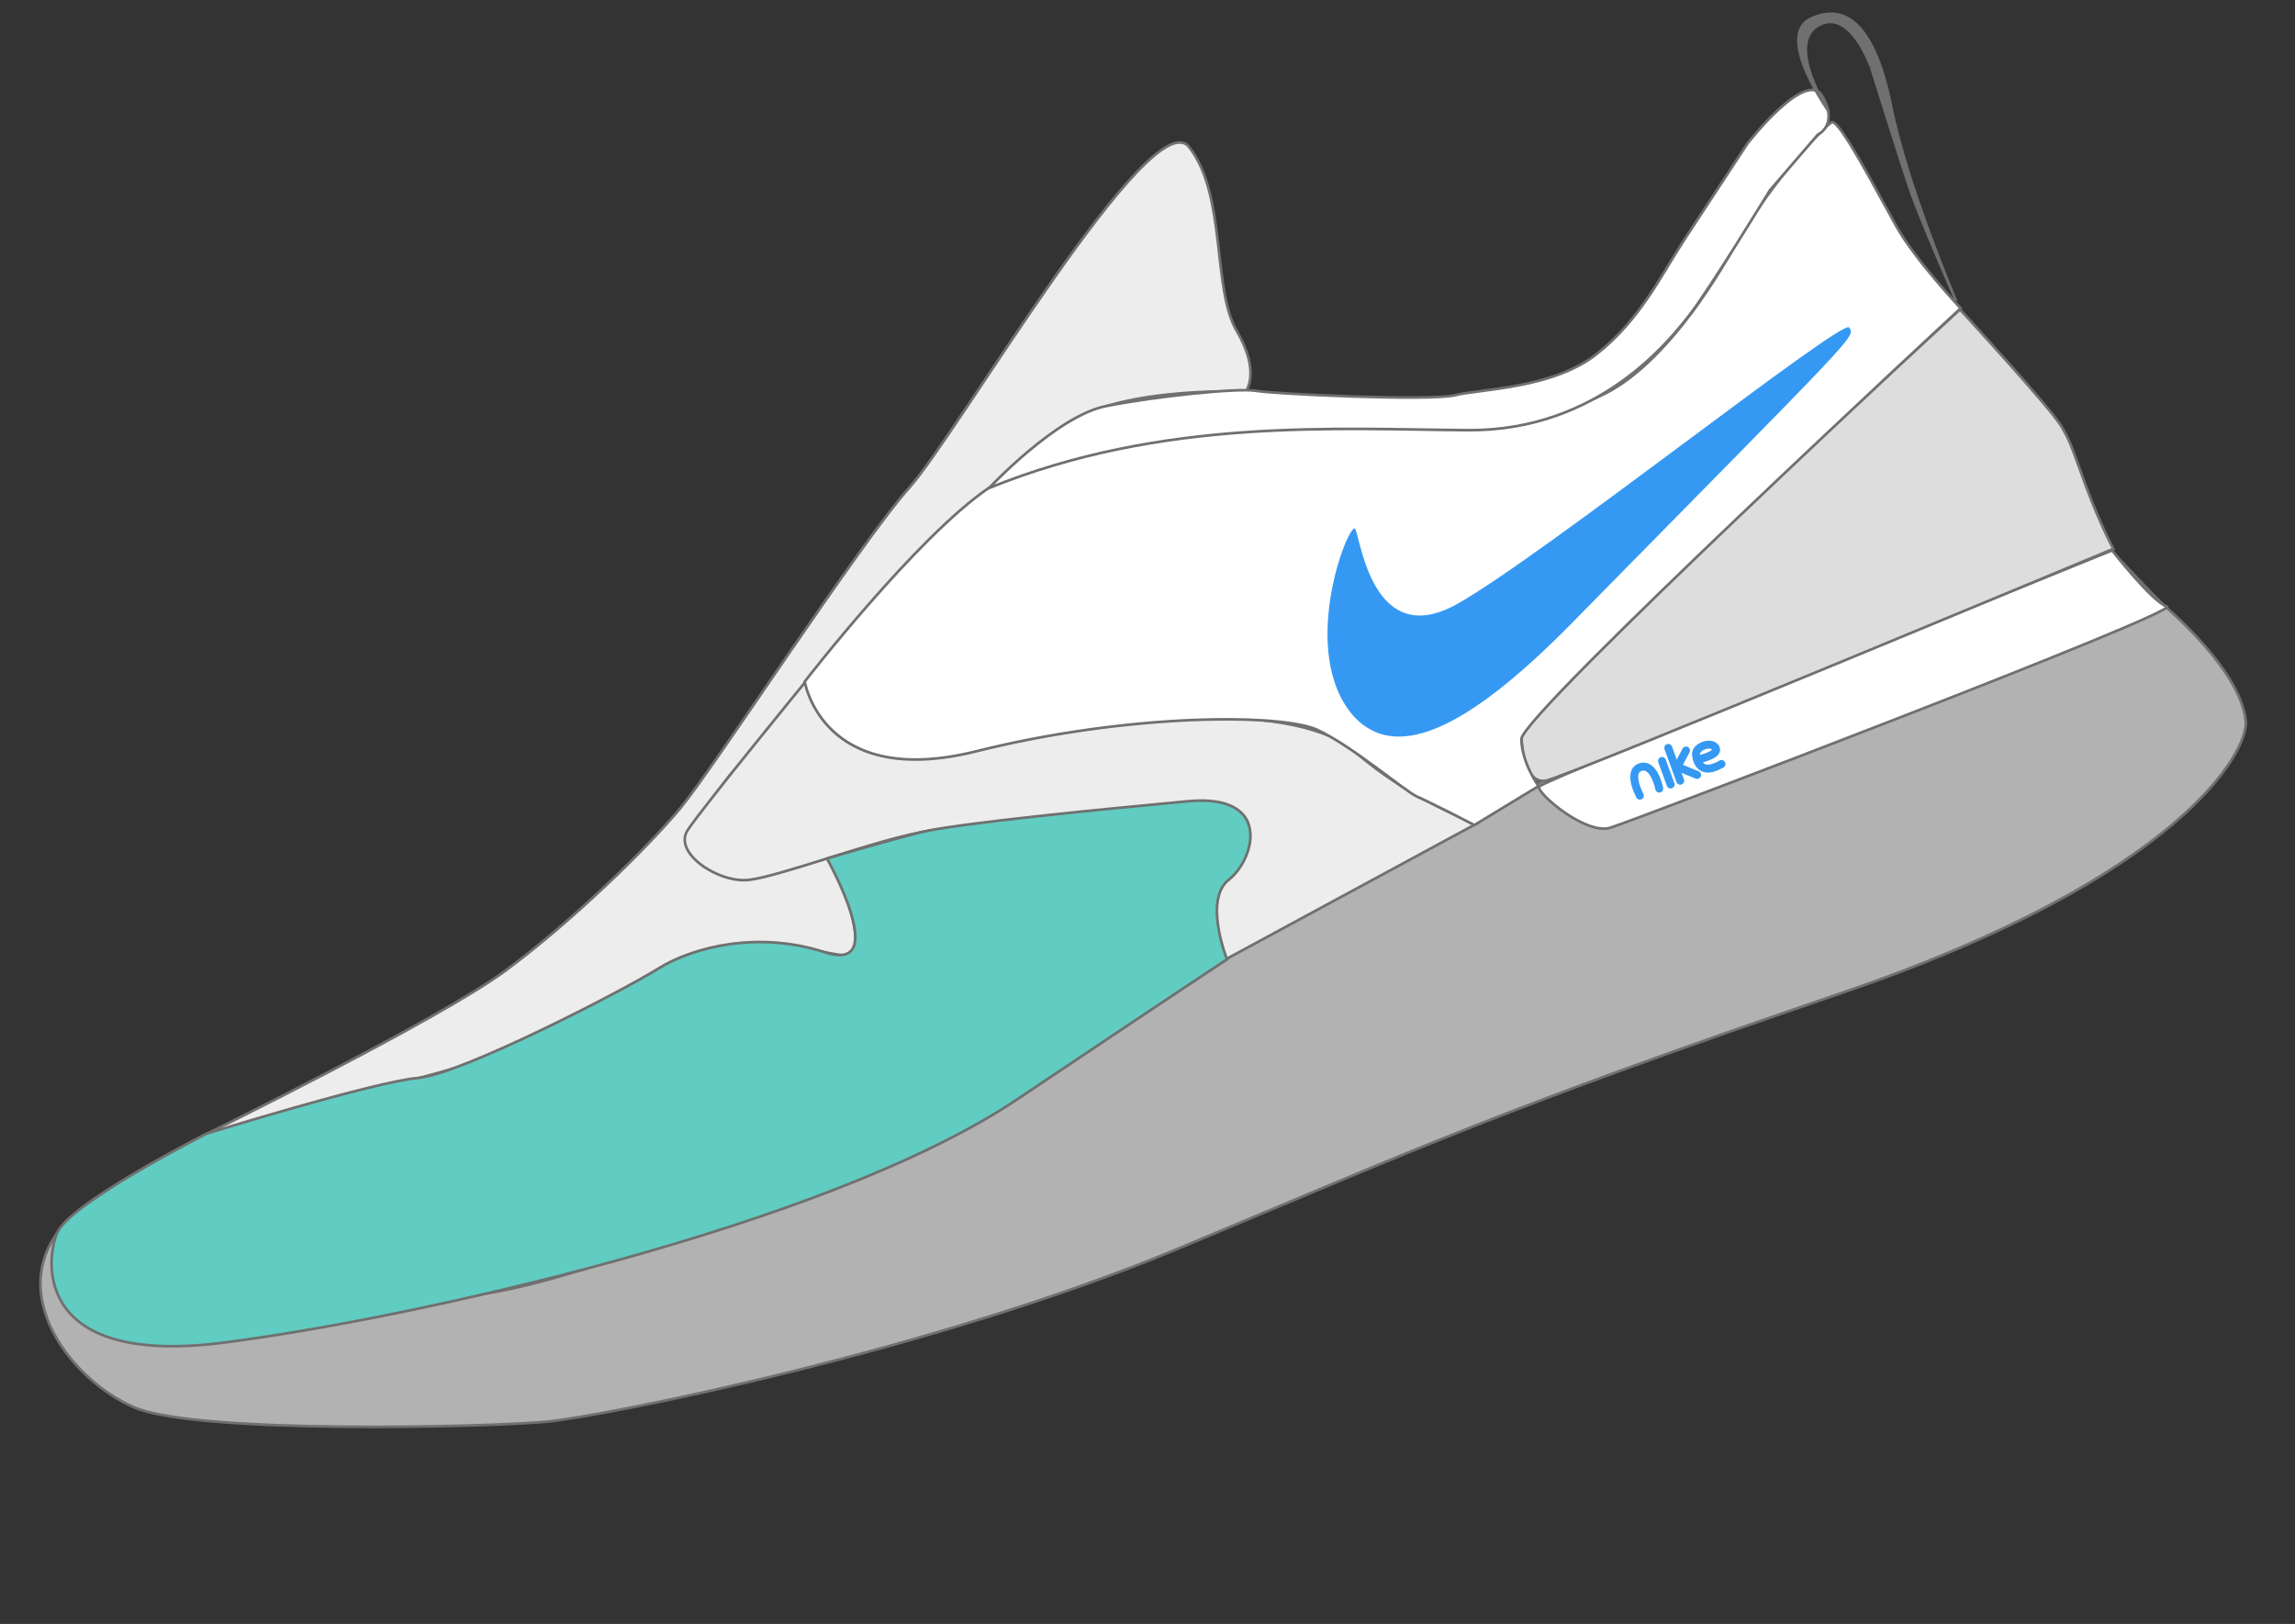 <svg xmlns="http://www.w3.org/2000/svg" width="865.48" height="612.398" viewBox="0 0 865.48 612.398">
  <rect x="0" y="0" width="865.48" height="612.398" fill="#333333" stroke="none"/>
  <g id="landing-shoe" transform="translate(-74.951 242.479) rotate(-20)">
    <path id="bottom" d="M13.483,0c-23.61,17.3-12.656,53.126,5.7,70.756s122.834,52.767,144.29,58.4,147.059,24.9,246.766,20.189,133.181-7.656,267.937-5.006,175.2-33.172,178.037-44.265-1.988-29.386-14.046-51.519c-1.929-3.541-11.393-25.677-11.393-25.677L596.076,30.905s-61.764,9.971-132.893,22.123S364.047,77.579,311.56,79.513,186.2,82.719,155.261,75.18,89.122,68.418,60.58,56.609,26.177,46.44,15.53,36.045,13.483,0,13.483,0Z" transform="translate(0 242.852)" fill="#b2b2b2" stroke="#707070" stroke-width="1"/>
    <path id="text-space" d="M245.823,26.917c4.68,3.746-216.064,7.1-225.726,6.637S-1.7,11.578.2,9.8,233.709,0,233.709,0,241.143,23.171,245.823,26.917Z" transform="translate(597.149 265.242)" fill="#fff" stroke="#707070" stroke-width="1"/>
    <path id="top-space" d="M256.627,206.93s5,45.767-9.045,37.439-41.223-23.512-65.061-18.5-69.27,10.06-83.627,9.232S0,226.278,0,226.278s97.629-10.543,127.33-19.349,65.9-25.059,82.986-35.07,97.692-70.745,122.3-83.945S468.722-18.534,475.81,3.3s-10.163,53.2-6.87,71.228-4.647,22.681-4.647,22.681-51.317-21.269-74.164-9.291S287.191,136.2,236.094,164.32s-5.912,42.61-5.912,42.61Z" transform="translate(79.997)" fill="#ededed" stroke="#707070" stroke-width="1"/>
    <path id="middle-space" d="M63.745,0s-8.57,40.341,51.373,46.127S236.146,71.535,249.29,95.743s33.879,41.188,33.879,41.188L175.853,152.79s-.076-23.225,8.5-27.759,18.992-12.307,17.665-19.388-18.28-13.756-24.877-14.969-50.835-11.8-50.835-11.8-25.24-8.527-44.608-11.05-52.24-2.218-63.5-4.742S-5.667,43.658,2.734,37.451,63.745,0,63.745,0Z" transform="translate(287.302 143.153)" fill="#EDEDED" stroke="#707070" stroke-width="1"/>
    <path id="bottom-space" d="M212.449,0S4.544,86.067,2.153,93.91s-4.23,18.213,2.7,19.651,231.1-8.955,231.1-8.955-1.543-9.372-1.645-25.7.345-16.363-.911-24.02S212.449,0,212.449,0Z" transform="translate(595.57 160.243)" fill="#ddd" stroke="#707070" stroke-width="1"/>
    <path id="back-space" d="M436.353.011c-3.125.687-28.409,12.683-49.946,31.094s-43.525,31.822-61.752,35.283-52.848-1.688-60.691-5.861-61.89-24.448-71.382-27.284S122.7,12.875,90.81,20.813.321,65.766.321,65.766s-7.66,40.592,51.813,46.821,113.158,26.133,123.495,36.278,23.387,33.421,26.932,36.716,16.559,17.393,16.559,17.393l27.767-5.523s-2.975-10.309,0-18.869S458.1,82.571,458.1,82.571s-9.855-22.979-12.19-37.206S439.478-.676,436.353.011Z" transform="translate(350.302 77.338)" fill="#FFFFFF" stroke="#707070" stroke-width="1"/>
    <path id="logo" d="M27.111,8.062C26.58,3.468-9.858,44.2,2.59,74.6c8.783,20.01,35.564,20.21,89.167-5.341C230.984,2.892,229.209,4.531,228.117.278s-139,41.7-174.669,47.436S27.642,12.655,27.111,8.062Z" transform="translate(538.297 152.053)" fill="#3599F3"/>
    <path id="front-space" d="M73.5,17.46S15.779,24.367,7.614,33.495-16.464,78.017,52.177,93.623s229.045,36.9,312.96,16.257,92.473-22.54,92.473-22.54-.774-24.213,10.933-28.019,26.828-24.89-4.369-33.07S379.2,4.242,365.432,2.787,328.846,0,328.846,0s8.107,49.311-12.744,32.994-45.942-18.985-61.409-15.721-83.383,11.981-99.174,7.707S73.5,17.46,73.5,17.46Z" transform="translate(6.838 208.68)" fill="#61CCC1" stroke="#707070" stroke-width="1"/>
    <path id="top-border" d="M0,35.355S33.232,18.486,52.015,21.4s49.328,10.563,55.152,13.955,60.574,26.253,69.99,27.213,35.205,10.253,55.246,3.724,33.54-19.957,45.952-29.243S313.161,11.11,313.161,11.11s30.682-19.319,32.7-7.007-6.631,12.92-6.631,12.92l-24.093,13.5s-34.978,27.94-44.833,33.985-46.62,29.406-93.15,12.105S70.639,32.741,0,35.355Z" transform="translate(440.925 62.941)" fill="#fff" stroke="#707070" stroke-width="1"/>
    <g id="nike-text" transform="translate(631.669 277.99)">
      <path id="Path_12" data-name="Path 12" d="M.2,10.04S-1.326-.185,4.1,0,7.976,10.04,7.976,10.04" transform="translate(0 3.214)" fill="none" stroke="#3599F3" stroke-linecap="round" stroke-width="3"/>
      <path id="Path_13" data-name="Path 13" d="M0,9.453V0" transform="translate(12.533 3.801)" fill="none" stroke="#3599F3" stroke-linecap="round" stroke-width="3"/>
      <path id="Path_14" data-name="Path 14" d="M0,0V13.156" transform="translate(16.422)" fill="none" stroke="#3599F3" stroke-linecap="round" stroke-width="3"/>
      <path id="Path_15" data-name="Path 15" d="M5.168,0,0,4.657l5.945,5.419" transform="translate(17.205 3.214)" fill="none" stroke="#3599F3" stroke-linecap="round" stroke-width="3"/>
      <path id="Path_16" data-name="Path 16" d="M.257,4.18S8.8,5.429,8.117,2.322.968-.763.257,2.322s-.483,7.992,7.859,6.485" transform="translate(25.084 3.75)" fill="none" stroke="#3599F3" stroke-linecap="round" stroke-width="3"/>
    </g>
    <path id="back-lace" d="M2.931,35.528S-6.482,1.5,8.43.1,30.2,11.273,25.611,41.643s-2.041,77.194-2.041,77.194-2.146-33.825-1.93-44.75,1.93-48.3,1.93-48.3S24.239.831,10.133,3.421,2.931,35.528,2.931,35.528Z" transform="translate(784.163 37.89)" fill="#707070" stroke="#707070" stroke-width="1"/>
  </g>
</svg>
